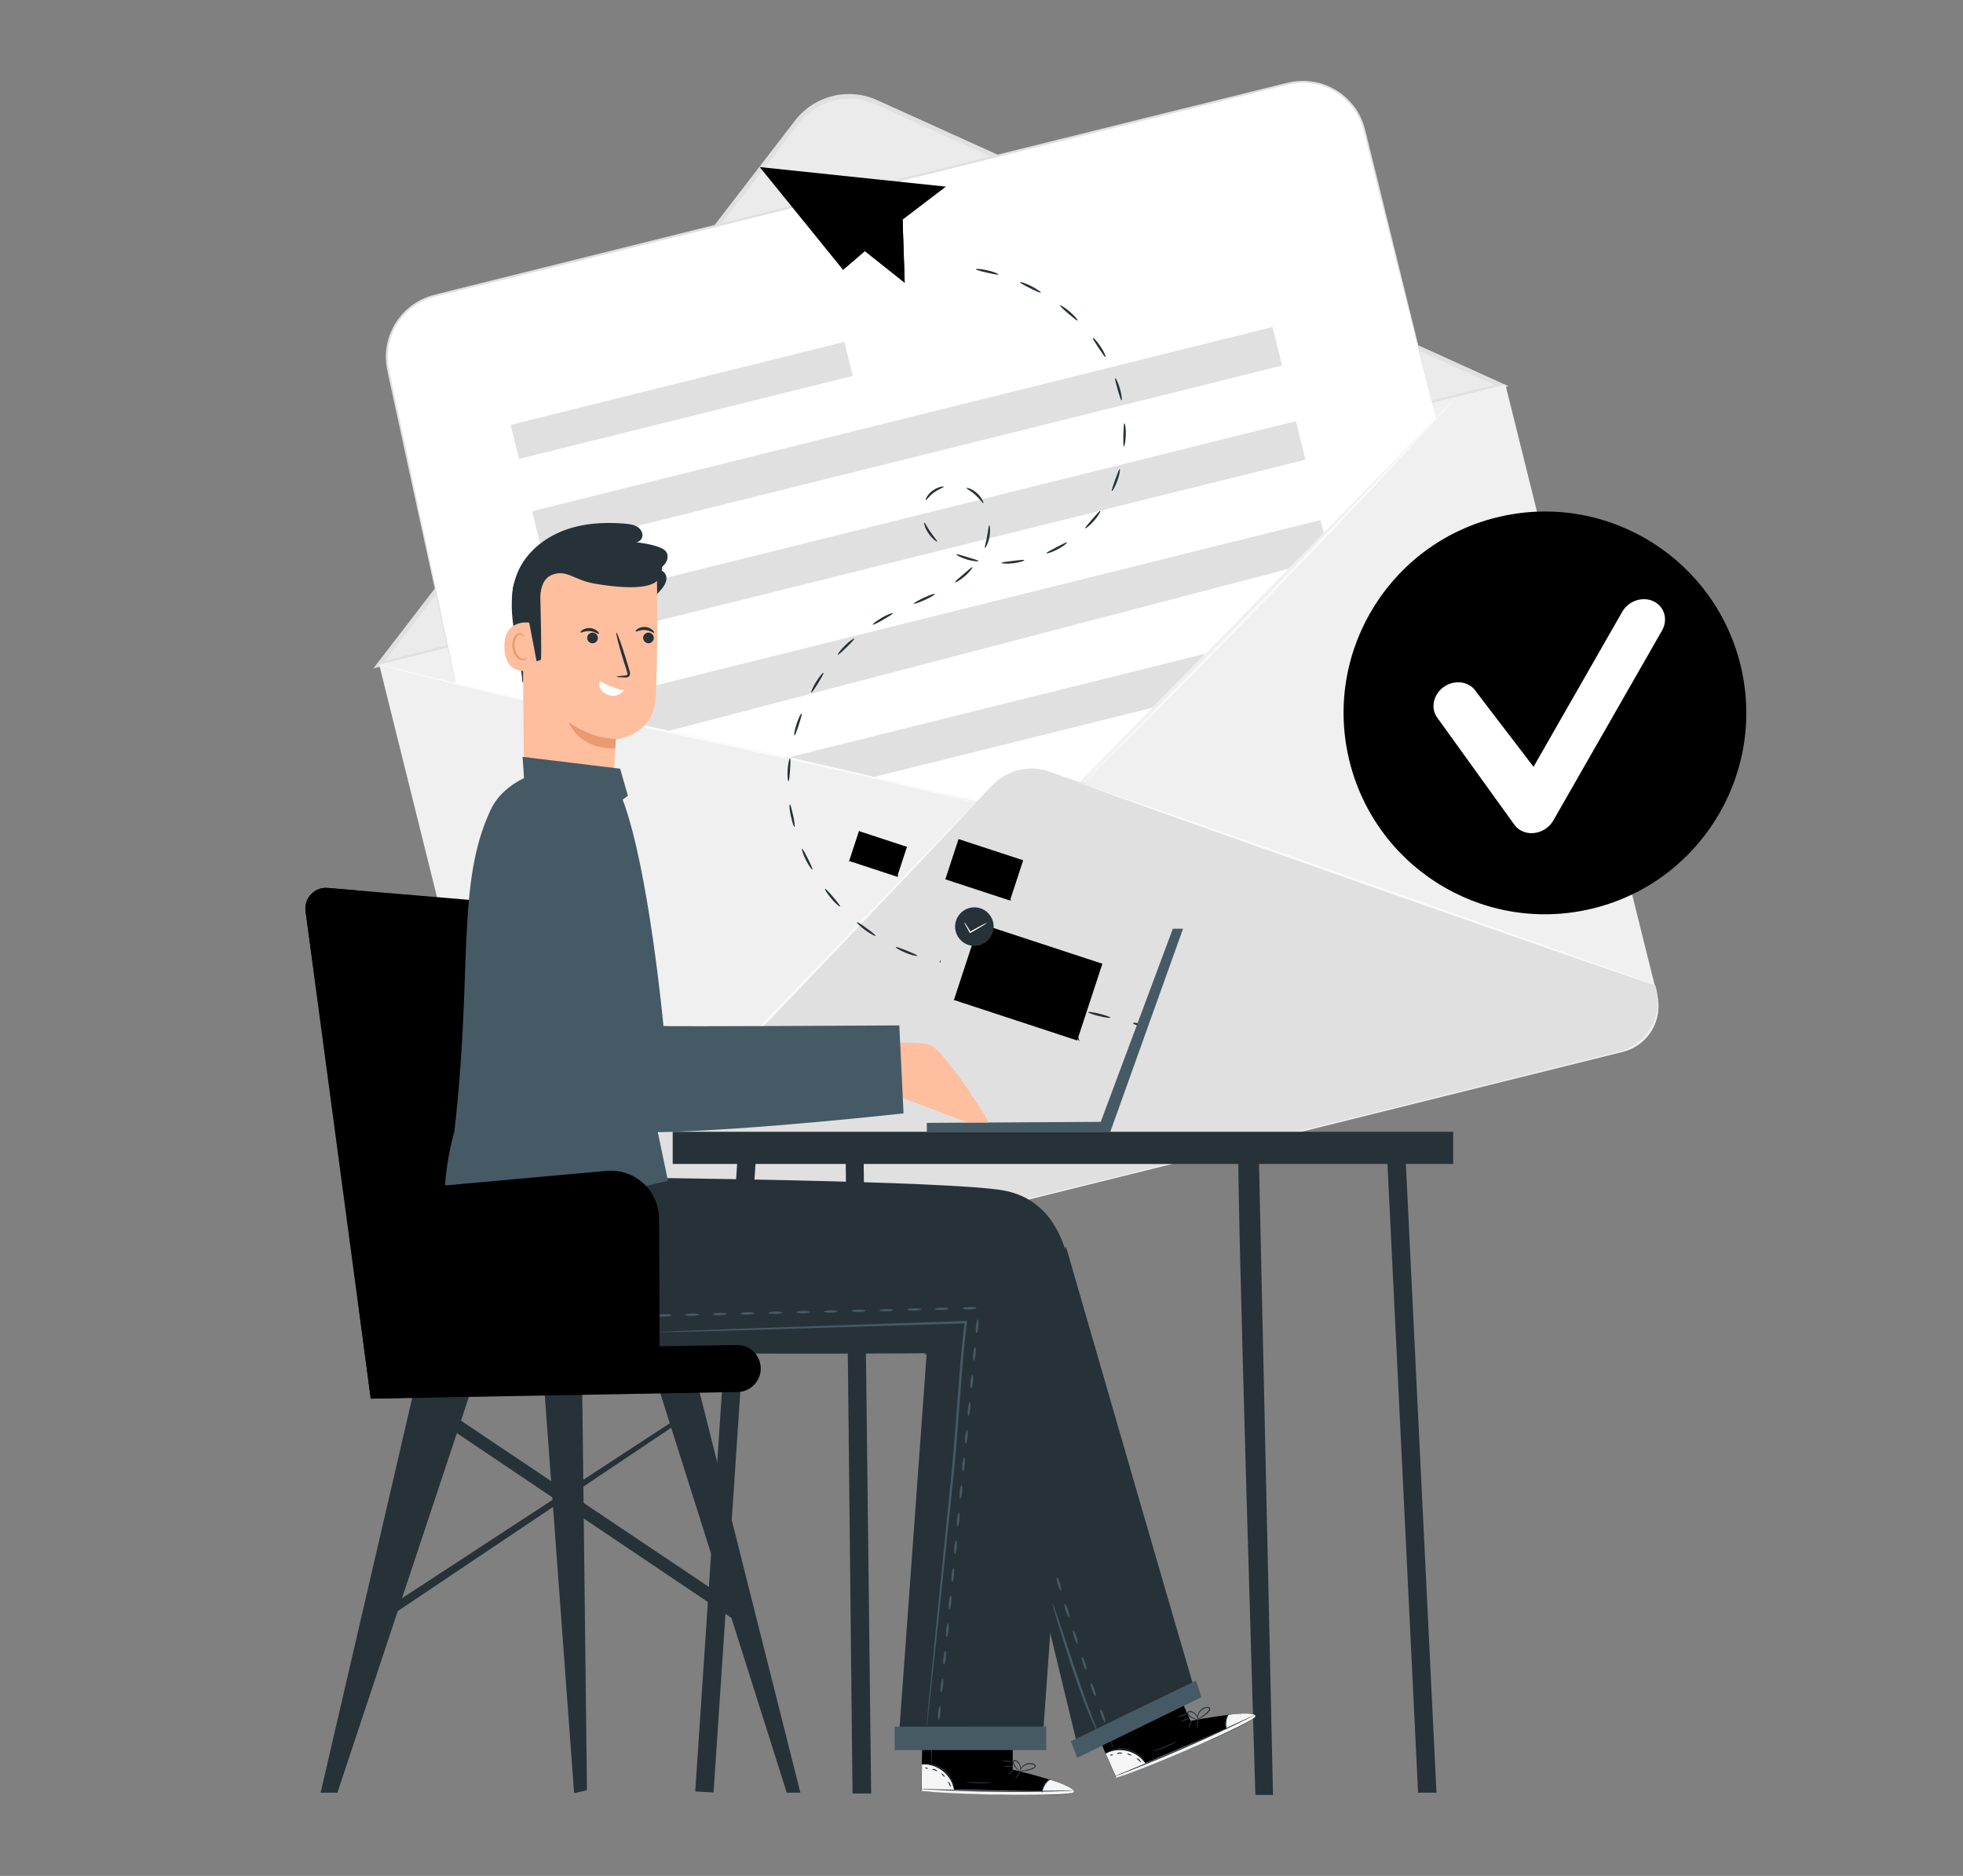 <svg width="1800" height="1720" viewBox="0 0 1800 1720" fill="none" xmlns="http://www.w3.org/2000/svg">
<rect x="0" y="0" width="1800" height="1720" fill="#808080" stroke="none"/>
<path d="M730.4 112.267L347.73 609.295L1376.8 353.485L803.638 93.817C777.912 82.16 747.524 89.797 730.4 112.267Z" fill="#EBEBEB"/>
<path d="M342.344 612.833L728.711 110.941C746.559 87.586 777.711 79.748 804.522 91.887L1383.23 354.088L342.344 612.833ZM778.474 90.481C760.708 90.481 743.463 98.6 732.088 113.553L353.116 605.798L1370.37 352.923L802.753 95.746C794.875 92.169 786.634 90.481 778.474 90.481Z" fill="#E0E0E0"/>
<path d="M347.748 609.327L1380.4 352.624L1519.52 912.289C1525.25 935.343 1511.18 958.722 1488.13 964.453L538.998 1200.39C515.944 1206.13 492.565 1192.06 486.834 1169L347.709 609.337L347.748 609.327Z" fill="#F0F0F0"/>
<path d="M1316.78 383.271L959.036 748.777L418.154 627.062L356.292 340.261C349.177 309.47 368.029 278.68 398.699 271.043L1180.96 76.613C1211.99 68.895 1243.35 87.787 1251.06 118.819L1316.78 383.271Z" fill="white"/>
<path d="M909.916 720.036L485.121 1164.01C491.432 1189.37 517.117 1204.84 542.481 1198.53L1484.28 964.31C1509.65 957.999 1525.12 932.313 1518.81 906.949L1517.93 903.412L962.413 707.535C943.963 701.023 923.422 705.927 909.876 720.076L909.916 720.036Z" fill="#E0E0E0"/>
<path d="M774.209 313.441L468.195 389.569L475.968 420.814L781.982 344.686L774.209 313.441Z" fill="#E0E0E0"/>
<path d="M1166.86 299.838L487.895 468.746L496.677 504.047L1175.64 335.14L1166.86 299.838Z" fill="#E0E0E0"/>
<path d="M1188.3 386.124L509.332 555.031L518.114 590.333L1197.08 421.426L1188.3 386.124Z" fill="#E0E0E0"/>
<path d="M1202.63 500.363L1181.36 521.627L611.378 670.635L536.894 653.23L534.08 645.15L1210.87 476.808L1213.76 488.505L1202.63 500.363Z" fill="#E0E0E0"/>
<path d="M1056.83 648.889L800.02 712.721L721.557 694.793L1105.31 599.327L1056.83 648.889Z" fill="#E0E0E0"/>
<path d="M894.442 736.195C894.442 736.195 894.12 736.637 893.477 737.401C892.714 738.245 891.709 739.33 890.422 740.737C887.609 743.712 883.669 747.973 878.605 753.399C868.154 764.453 853.241 780.25 834.831 799.745C797.77 838.776 746.559 892.72 689.561 951.849C632.563 1011.02 580.388 1064.04 542.281 1102.06C523.228 1121.08 507.753 1136.39 496.98 1146.92C491.634 1152.11 487.494 1156.13 484.519 1158.98C483.153 1160.27 482.067 1161.31 481.263 1162.08C480.5 1162.76 480.138 1163.12 480.098 1163.08C480.098 1163.08 480.419 1162.68 481.103 1161.91C481.866 1161.11 482.911 1160.03 484.238 1158.66C487.092 1155.72 491.192 1151.58 496.377 1146.28C507.069 1135.47 522.344 1120.03 541.196 1100.94C579.021 1062.63 630.995 1009.45 687.993 950.281C744.871 891.112 796.363 837.53 833.745 798.62C852.397 779.326 867.51 763.689 878.042 752.756C883.227 747.45 887.287 743.31 890.181 740.375C891.508 739.049 892.593 738.004 893.357 737.2C894.08 736.476 894.482 736.155 894.482 736.155L894.442 736.195Z" fill="#FAFAFA"/>
<path d="M1517.93 903.372C1517.73 903.934 1399.27 862.814 1253.36 811.563C1107.4 760.273 989.305 718.227 989.506 717.664C989.707 717.102 1108.13 758.182 1254.08 809.513C1399.95 860.804 1518.09 902.849 1517.89 903.412L1517.93 903.372Z" fill="#FAFAFA"/>
<path d="M1333.83 365.665C1333.83 365.665 1333.59 366.027 1333.06 366.67C1332.42 367.393 1331.62 368.318 1330.61 369.444C1328.32 371.976 1325.14 375.513 1321.08 380.015C1312.6 389.22 1300.5 402.364 1285.59 418.563C1255.48 451.002 1213.6 495.459 1166.65 543.976C1119.7 592.493 1076.57 635.785 1045.14 666.897C1029.42 682.292 1016.68 694.793 1007.71 703.556C1003.33 707.736 999.916 711.032 997.423 713.404C996.298 714.449 995.414 715.293 994.73 715.936C994.127 716.499 993.766 716.78 993.766 716.74C993.766 716.74 994.007 716.378 994.57 715.776C995.213 715.092 996.057 714.208 997.142 713.082C999.554 710.63 1002.89 707.254 1007.11 702.913C1015.95 694.029 1028.54 681.367 1044.01 665.771C1075.16 634.378 1118.09 590.926 1165.04 542.409C1211.95 493.932 1254.04 449.635 1284.43 417.478C1299.54 401.48 1311.8 388.537 1320.4 379.412C1324.58 375.031 1327.88 371.574 1330.25 369.122C1331.33 368.037 1332.18 367.152 1332.86 366.469C1333.47 365.866 1333.79 365.585 1333.79 365.625L1333.83 365.665Z" fill="#FAFAFA"/>
<path d="M894.441 736.195C894.441 736.195 893.959 736.155 892.994 735.954C891.949 735.713 890.583 735.391 888.854 734.989C885.076 734.065 879.77 732.778 872.977 731.09C859.189 727.633 839.212 722.81 814.531 716.981C765.13 705.284 696.595 690.21 620.865 673.81C545.095 657.41 476.64 642.095 427.279 629.996C402.599 623.967 382.701 618.902 368.994 615.204C362.241 613.355 356.976 611.948 353.197 610.903C351.509 610.421 350.142 610.019 349.097 609.737C348.173 609.456 347.73 609.295 347.73 609.255C347.73 609.255 348.213 609.295 349.178 609.496C350.223 609.737 351.589 610.059 353.318 610.461C357.096 611.385 362.402 612.672 369.195 614.36C382.983 617.817 402.92 622.64 427.641 628.469C477.042 640.166 545.577 655.239 621.307 671.64C697.037 688.04 765.532 703.355 814.853 715.454C839.533 721.483 859.43 726.548 873.178 730.246C879.931 732.095 885.236 733.502 888.975 734.547C890.663 735.029 892.03 735.431 893.075 735.713C893.999 735.994 894.441 736.155 894.441 736.195Z" fill="#FAFAFA"/>
<path d="M1316.78 383.271C1316.78 383.271 1316.38 381.985 1315.7 379.412C1315.02 376.799 1314.05 372.981 1312.77 368.036C1310.19 357.947 1306.45 343.195 1301.63 324.182C1292.06 286.036 1278.24 230.886 1261.15 162.794C1259.02 154.272 1256.85 145.55 1254.6 136.626C1253.48 132.164 1252.35 127.662 1251.22 123.12C1250.66 120.829 1250.1 118.538 1249.38 116.327C1248.77 114.076 1247.89 111.905 1246.92 109.735C1243.23 101.012 1236.91 93.334 1229.16 87.345C1221.28 81.557 1211.79 77.376 1201.66 76.331C1196.64 75.568 1191.45 75.929 1186.35 76.532C1181.28 77.417 1176.14 78.823 1170.95 80.11C1160.58 82.682 1150.09 85.335 1139.4 87.988C1118.05 93.294 1096.07 98.801 1073.56 104.388C983.436 126.818 884.352 151.499 780.324 177.385C676.256 203.231 577.131 227.832 487.011 250.221C464.461 255.808 442.474 261.275 421.129 266.541C415.783 267.867 410.477 269.194 405.211 270.48C399.946 271.847 394.72 272.892 389.937 275.102C385.113 277.152 380.611 279.846 376.632 283.182C372.572 286.357 369.115 290.216 366.141 294.357C363.086 298.416 360.955 303.039 359.066 307.662C357.418 312.365 356.212 317.228 355.81 322.092C354.644 331.94 357.338 341.386 359.267 350.792C363.287 369.524 367.145 387.532 370.844 404.696C385.515 473.351 397.373 528.943 405.573 567.411C409.633 586.584 412.768 601.497 414.899 611.667C415.944 616.691 416.708 620.55 417.27 623.203C417.793 625.816 417.994 627.142 417.994 627.142C417.994 627.142 417.632 625.816 417.029 623.243C416.426 620.59 415.582 616.772 414.457 611.787C412.206 601.618 408.95 586.745 404.729 567.612C396.368 529.184 384.269 473.673 369.316 405.057C365.578 387.893 361.679 369.926 357.619 351.194C355.69 341.909 352.876 332.141 354.041 321.971C354.443 316.907 355.69 311.922 357.378 307.059C359.307 302.275 361.478 297.532 364.653 293.311C367.708 289.051 371.246 285.071 375.466 281.775C379.566 278.358 384.229 275.545 389.213 273.414C394.157 271.123 399.584 269.998 404.769 268.671C410.035 267.345 415.341 266.058 420.647 264.692C441.991 259.386 463.979 253.879 486.489 248.291C576.649 225.862 675.733 201.181 779.761 175.295C883.79 149.489 982.874 124.848 1073.03 102.499C1095.58 96.912 1117.53 91.485 1138.92 86.18C1149.61 83.526 1160.1 80.914 1170.47 78.381C1175.66 77.135 1180.72 75.728 1186.03 74.804C1191.29 74.161 1196.64 73.839 1201.82 74.603C1212.27 75.728 1222.04 80.07 1230.16 86.059C1238.12 92.249 1244.63 100.168 1248.41 109.172C1249.38 111.423 1250.3 113.634 1250.9 115.965C1251.67 118.256 1252.19 120.547 1252.75 122.839C1253.88 127.381 1255 131.923 1256.09 136.385C1258.3 145.308 1260.47 154.031 1262.56 162.553C1279.36 230.726 1292.95 285.915 1302.35 324.102C1307.02 343.155 1310.59 357.947 1313.09 368.036C1314.29 373.021 1315.18 376.839 1315.82 379.492C1316.42 382.065 1316.66 383.392 1316.66 383.392L1316.78 383.271Z" fill="#E0E0E0"/>
<path d="M867.35 171.114L827.636 201.382L829.565 259.185L793.147 230.283L773.089 247.487L696.676 153.187L867.35 171.114Z" fill="currentColor"/>
<path d="M812.683 213.682C812.723 215.451 829.565 259.185 829.565 259.185L793.188 230.283L812.723 213.682H812.683Z" fill="currentColor"/>
<g opacity="0.3">
<path d="M812.683 213.682C812.723 215.451 829.565 259.185 829.565 259.185L793.188 230.283L812.723 213.682H812.683Z" fill="black"/>
</g>
<path d="M696.676 153.187L812.683 213.682L829.565 259.185L827.636 201.382L696.676 153.187Z" fill="currentColor"/>
<path opacity="0.1" d="M696.676 153.187L812.683 213.682L829.565 259.185L827.636 201.382L696.676 153.187Z" fill="black"/>
<path d="M1018.25 933.077C1018.09 933.68 1013.38 933.037 1007.67 931.63C1001.97 930.223 997.505 928.615 997.625 928.052C997.786 927.449 1002.49 928.093 1008.2 929.499C1013.86 930.906 1018.37 932.514 1018.25 933.077Z" fill="#263238"/>
<path d="M1051.17 941.116C1051.01 941.719 1048.15 941.518 1044.78 940.674C1041.4 939.83 1038.75 938.705 1038.91 938.102C1039.07 937.499 1041.92 937.7 1045.3 938.544C1048.68 939.388 1051.33 940.513 1051.17 941.116Z" fill="#263238"/>
<path d="M915.465 251.628C915.304 252.231 910.641 251.306 904.974 250.02C899.306 248.693 894.724 247.447 894.844 246.844C894.925 246.241 899.748 246.523 905.496 247.849C911.244 249.176 915.666 251.065 915.505 251.628H915.465Z" fill="#263238"/>
<path d="M954.375 268.309C954.054 268.832 949.753 266.862 944.527 264.249C939.342 261.636 935.161 259.385 935.403 258.782C935.644 258.22 940.226 259.627 945.532 262.28C950.798 264.932 954.697 267.786 954.375 268.309Z" fill="#263238"/>
<path d="M988.099 293.874C987.657 294.316 983.999 291.301 979.578 287.523C975.156 283.704 971.659 280.529 972.061 280.006C972.423 279.524 976.563 281.976 981.025 285.835C985.486 289.693 988.541 293.432 988.099 293.874Z" fill="#263238"/>
<path d="M1013.78 327.438C1013.22 327.719 1010.57 323.82 1007.35 318.997C1004.18 314.133 1001.65 310.154 1002.13 309.752C1002.61 309.39 1005.95 312.847 1009.2 317.791C1012.46 322.735 1014.31 327.157 1013.78 327.478V327.438Z" fill="#263238"/>
<path d="M1028.42 367.112C1027.81 367.232 1026.45 362.69 1024.84 357.103C1023.27 351.515 1022.07 346.933 1022.63 346.732C1023.19 346.531 1025.36 350.832 1026.97 356.5C1028.58 362.208 1028.98 366.991 1028.42 367.112Z" fill="#263238"/>
<path d="M1030.55 409.318C1029.94 409.238 1029.98 404.494 1030.1 398.706C1030.27 392.918 1030.43 388.175 1031.07 388.135C1031.67 388.094 1032.48 392.838 1032.32 398.746C1032.19 404.655 1031.15 409.358 1030.55 409.318Z" fill="#263238"/>
<path d="M1019.57 450.077C1019.01 449.796 1020.62 445.334 1022.55 439.908C1024.52 434.441 1026.16 430.019 1026.77 430.18C1027.33 430.341 1026.65 435.084 1024.64 440.671C1022.63 446.259 1020.1 450.359 1019.57 450.117V450.077Z" fill="#263238"/>
<path d="M995.053 484.405C994.611 483.963 997.786 480.425 1001.56 476.044C1005.38 471.703 1008.44 468.085 1008.96 468.447C1009.44 468.768 1007.15 473.029 1003.21 477.491C999.314 481.953 995.415 484.847 995.013 484.405H995.053Z" fill="#263238"/>
<path d="M959.561 507.236C959.319 506.673 963.54 504.463 968.645 501.769C973.79 499.076 977.971 496.906 978.332 497.428C978.654 497.911 974.916 501.006 969.69 503.739C964.424 506.472 959.802 507.799 959.561 507.236Z" fill="#263238"/>
<path d="M918.318 516.12C918.318 515.517 923.021 514.954 928.769 514.271C934.517 513.588 939.22 512.985 939.341 513.588C939.462 514.15 934.919 515.758 929.011 516.442C923.142 517.165 918.318 516.723 918.318 516.12Z" fill="#263238"/>
<path d="M876.957 508.281C877.198 507.719 881.7 509.206 887.248 510.854C892.795 512.542 897.337 513.788 897.216 514.431C897.136 515.034 892.272 514.713 886.604 512.984C880.896 511.256 876.716 508.844 876.957 508.281Z" fill="#263238"/>
<path d="M847.574 479.179C848.177 478.978 850.026 483.279 853.322 487.942C856.578 492.645 859.794 496.102 859.352 496.584C858.99 497.027 854.97 494.173 851.514 489.188C848.016 484.244 847.012 479.3 847.574 479.139V479.179Z" fill="#263238"/>
<path d="M865.42 446.258C865.581 446.902 861.038 448.308 856.496 451.564C851.874 454.82 849.462 458.84 848.899 458.559C848.336 458.398 850.105 453.413 855.21 449.796C860.275 446.178 865.38 445.736 865.42 446.258Z" fill="#263238"/>
<path d="M901.758 461.332C901.195 461.654 898.622 457.674 894.442 453.856C890.342 449.997 886.001 448.067 886.242 447.464C886.363 446.902 891.387 448.027 895.97 452.248C900.472 456.428 902.28 461.131 901.758 461.372V461.332Z" fill="#263238"/>
<path d="M903.125 502.372C902.562 502.131 904.05 497.669 905.095 492.002C906.18 486.374 906.462 481.671 907.064 481.631C907.667 481.591 908.391 486.495 907.265 492.404C906.14 498.313 903.648 502.614 903.125 502.332V502.372Z" fill="#263238"/>
<path d="M875.63 533.927C875.268 533.404 878.926 530.389 883.308 526.611C887.689 522.873 891.146 519.657 891.628 520.059C892.071 520.461 889.257 524.44 884.755 528.299C880.253 532.158 875.952 534.409 875.63 533.927Z" fill="#263238"/>
<path d="M838.006 553.462C837.765 552.9 841.865 550.488 847.171 548.036C852.477 545.584 857.019 544.056 857.3 544.619C857.582 545.182 853.482 547.594 848.136 550.046C842.79 552.498 838.288 554.025 838.046 553.462H838.006Z" fill="#263238"/>
<path d="M800.263 572.676C799.941 572.154 803.76 569.3 808.825 566.245C813.93 563.27 818.512 561.743 818.713 562.225C818.995 562.828 814.935 565.24 809.91 568.174C804.926 571.149 800.625 573.158 800.263 572.676Z" fill="#263238"/>
<path d="M768.226 600.331C767.784 599.929 770.557 596.03 774.778 591.89C778.998 587.75 782.978 585.017 783.34 585.499C783.742 585.981 780.446 589.398 776.305 593.458C772.165 597.518 768.668 600.733 768.186 600.331H768.226Z" fill="#263238"/>
<path d="M743.946 634.98C743.424 634.699 745.192 630.237 748.288 625.213C751.383 620.188 754.558 616.57 755.041 616.932C755.563 617.294 753.192 621.434 750.177 626.378C747.122 631.322 744.509 635.262 743.946 634.98Z" fill="#263238"/>
<path d="M728.471 674.373C727.868 674.212 728.552 669.469 730.401 663.842C732.21 658.214 734.461 653.993 735.023 654.194C735.586 654.436 734.3 658.978 732.491 664.525C730.682 670.072 729.074 674.494 728.471 674.373Z" fill="#263238"/>
<path d="M722.965 716.338C722.362 716.338 721.839 711.554 722.241 705.686C722.643 699.817 723.809 695.114 724.412 695.235C725.015 695.315 724.854 700.058 724.452 705.847C724.05 711.635 723.567 716.338 722.965 716.378V716.338Z" fill="#263238"/>
<path d="M728.512 758.263C727.909 758.423 726.422 753.881 725.176 748.133C723.769 742.385 723.729 737.561 724.292 737.481C724.895 737.401 725.94 742.023 727.306 747.691C728.552 753.359 729.075 758.102 728.472 758.263H728.512Z" fill="#263238"/>
<path d="M744.872 797.253C744.349 797.575 741.495 793.676 738.882 788.41C736.229 783.144 734.903 778.522 735.466 778.28C736.028 778.039 738.279 782.22 740.892 787.445C743.465 792.671 745.434 796.972 744.912 797.293L744.872 797.253Z" fill="#263238"/>
<path d="M770.275 831.139C769.833 831.541 766.135 828.486 762.356 823.984C758.538 819.482 756.086 815.342 756.568 814.98C757.051 814.618 760.266 818.115 764.045 822.537C767.783 826.958 770.758 830.697 770.315 831.139H770.275Z" fill="#263238"/>
<path d="M802.914 858.071C802.593 858.593 798.292 856.463 793.508 852.966C788.725 849.468 785.389 846.012 785.791 845.569C786.193 845.087 790.132 847.74 794.795 851.197C799.498 854.614 803.236 857.548 802.874 858.071H802.914Z" fill="#263238"/>
<path d="M841.062 876.319C840.901 876.882 836.158 875.917 830.692 873.707C825.225 871.496 821.125 868.923 821.406 868.401C821.688 867.838 826.109 869.486 831.536 871.657C836.922 873.827 841.263 875.716 841.062 876.319Z" fill="#263238"/>
<path d="M862.366 881.746C862.246 882.349 862.004 882.791 861.803 882.751C861.602 882.751 861.522 882.188 861.643 881.585C861.763 880.982 862.004 880.54 862.205 880.58C862.406 880.58 862.487 881.143 862.366 881.746Z" fill="#263238"/>
<path d="M831.607 776.492L787.65 762.057L778.671 789.401L822.627 803.836L831.607 776.492Z" fill="currentColor"/>
<g opacity="0.3">
<path d="M831.607 776.492L787.65 762.057L778.671 789.401L822.627 803.836L831.607 776.492Z" fill="black"/>
</g>
<path d="M831.494 776.552C831.695 777.115 820.4 781.738 806.01 787.043L805.246 787.325L804.764 786.682C804.522 786.36 804.281 786.039 804.04 785.717C794.473 773.055 787.077 762.524 787.559 762.162C788.042 761.8 796.202 771.729 805.809 784.391C806.05 784.712 806.291 785.034 806.532 785.355L805.286 784.993C819.676 779.768 831.333 776.03 831.534 776.592L831.494 776.552Z" fill="currentColor"/>
<g opacity="0.1">
<path d="M831.494 776.552C831.695 777.115 820.4 781.738 806.01 787.043L805.246 787.325L804.764 786.682C804.522 786.36 804.281 786.039 804.04 785.717C794.473 773.055 787.077 762.524 787.559 762.162C788.042 761.8 796.202 771.729 805.809 784.391C806.05 784.712 806.291 785.034 806.532 785.355L805.286 784.993C819.676 779.768 831.333 776.03 831.534 776.592L831.494 776.552Z" fill="black"/>
</g>
<path d="M800.261 778.843C800.542 779.406 795.88 782.22 789.89 785.114C783.901 788.048 778.836 789.978 778.555 789.415C778.274 788.852 782.936 786.038 788.926 783.144C794.915 780.21 799.98 778.28 800.261 778.843Z" fill="currentColor"/>
<g opacity="0.1">
<path d="M800.261 778.843C800.542 779.406 795.88 782.22 789.89 785.114C783.901 788.048 778.836 789.978 778.555 789.415C778.274 788.852 782.936 786.038 788.926 783.144C794.915 780.21 799.98 778.28 800.261 778.843Z" fill="black"/>
</g>
<path d="M823.333 804.127C822.77 804.368 820.318 799.786 817.706 793.957C815.053 787.968 813.284 782.863 814.088 782.903C814.691 782.903 817.183 787.204 819.716 793.073C822.248 798.941 823.896 803.886 823.333 804.127Z" fill="currentColor"/>
<g opacity="0.1">
<path d="M823.333 804.127C822.77 804.368 820.318 799.786 817.706 793.957C815.053 787.968 813.284 782.863 814.088 782.903C814.691 782.903 817.183 787.204 819.716 793.073C822.248 798.941 823.896 803.886 823.333 804.127Z" fill="black"/>
</g>
<path d="M1010.85 883.647L897.807 846.524L874.705 916.87L987.747 953.993L1010.85 883.647Z" fill="currentColor"/>
<path d="M1010.73 883.676C1010.73 883.676 1009 884.64 1005.7 885.967C1002.01 887.414 997.263 889.263 991.635 891.474C979.697 896.056 963.136 902.246 944.605 908.999L943.842 909.281L943.359 908.638C942.756 907.834 942.113 906.99 941.47 906.145C929.13 889.866 918.076 875.074 910.157 864.261C906.419 859.116 903.324 854.815 900.872 851.438C898.701 848.383 897.576 846.655 897.696 846.534C897.817 846.454 899.184 848.021 901.555 850.916C904.128 854.171 907.464 858.352 911.403 863.336C919.644 873.868 930.898 888.539 943.239 904.819C943.882 905.663 944.525 906.507 945.128 907.311L943.882 906.949C962.412 900.196 979.054 894.247 991.153 890.067C996.901 888.137 1001.68 886.489 1005.46 885.203C1008.84 884.118 1010.73 883.555 1010.81 883.716L1010.73 883.676Z" fill="currentColor"/>
<g opacity="0.2">
<path d="M1010.73 883.676C1010.73 883.676 1009 884.64 1005.7 885.967C1002.01 887.414 997.263 889.263 991.635 891.474C979.697 896.056 963.136 902.246 944.605 908.999L943.842 909.281L943.359 908.638C942.756 907.834 942.113 906.99 941.47 906.145C929.13 889.866 918.076 875.074 910.157 864.261C906.419 859.116 903.324 854.815 900.872 851.438C898.701 848.383 897.576 846.655 897.696 846.534C897.817 846.454 899.184 848.021 901.555 850.916C904.128 854.171 907.464 858.352 911.403 863.336C919.644 873.868 930.898 888.539 943.239 904.819C943.882 905.663 944.525 906.507 945.128 907.311L943.882 906.949C962.412 900.196 979.054 894.247 991.153 890.067C996.901 888.137 1001.68 886.489 1005.46 885.203C1008.84 884.118 1010.73 883.555 1010.81 883.716L1010.73 883.676Z" fill="black"/>
</g>
<path d="M930.336 889.665C930.618 890.227 918.318 896.739 902.922 904.256C887.527 911.773 874.825 917.44 874.544 916.877C874.262 916.315 886.522 909.803 901.958 902.286C917.353 894.769 930.055 889.102 930.336 889.665Z" fill="currentColor"/>
<g opacity="0.2">
<path d="M930.336 889.665C930.618 890.227 918.318 896.739 902.922 904.256C887.527 911.773 874.825 917.44 874.544 916.877C874.262 916.315 886.522 909.803 901.958 902.286C917.353 894.769 930.055 889.102 930.336 889.665Z" fill="black"/>
</g>
<path d="M989.706 954.662C989.143 954.903 983.355 942.885 976.803 927.771C970.251 912.657 965.387 900.236 965.91 899.995C966.472 899.754 972.261 911.773 978.813 926.887C985.365 941.96 990.228 954.421 989.706 954.662Z" fill="currentColor"/>
<g opacity="0.2">
<path d="M989.706 954.662C989.143 954.903 983.355 942.885 976.803 927.771C970.251 912.657 965.387 900.236 965.91 899.995C966.472 899.754 972.261 911.773 978.813 926.887C985.365 941.96 990.228 954.421 989.706 954.662Z" fill="black"/>
</g>
<path d="M903.929 863.819C896.05 869.607 884.996 867.919 879.248 860.04C873.46 852.162 875.148 841.108 883.027 835.359C890.905 829.571 901.959 831.259 907.707 839.138C913.495 847.016 911.807 858.07 903.929 863.819Z" fill="#263238"/>
<path d="M904.611 846.373C904.772 846.655 899.466 849.951 892.753 853.729C891.789 854.252 890.824 854.774 889.899 855.297L889.377 855.578L889.096 855.096C886.081 849.75 883.991 845.69 884.232 845.569C884.473 845.409 886.965 849.267 890.1 854.533L889.297 854.332C890.221 853.81 891.146 853.287 892.11 852.724C898.823 848.946 904.37 846.132 904.531 846.413L904.611 846.373Z" fill="white"/>
<path d="M938.199 788.812L878.967 769.36L866.864 806.214L926.097 825.665L938.199 788.812Z" fill="currentColor"/>
<g opacity="0.2">
<path d="M938.199 788.812L878.967 769.36L866.864 806.214L926.097 825.665L938.199 788.812Z" fill="black"/>
</g>
<path d="M938.136 788.852C938.136 788.852 937.212 789.335 935.483 790.058C933.554 790.822 931.062 791.787 928.127 792.952C921.857 795.364 913.174 798.58 903.487 802.117L903.085 802.278L902.844 801.956C902.522 801.554 902.201 801.112 901.839 800.67C895.367 792.148 889.579 784.391 885.439 778.723C883.469 776.03 881.861 773.779 880.575 772.01C879.45 770.402 878.847 769.478 878.927 769.437C879.007 769.397 879.691 770.201 880.937 771.729C882.304 773.457 884.032 775.628 886.082 778.24C890.383 783.747 896.292 791.425 902.763 799.987C903.085 800.429 903.447 800.871 903.728 801.273L903.085 801.072C912.772 797.535 921.535 794.44 927.846 792.229C930.861 791.224 933.353 790.34 935.323 789.696C937.091 789.134 938.096 788.852 938.096 788.893L938.136 788.852Z" fill="currentColor"/>
<g opacity="0.2">
<path d="M938.136 788.852C938.136 788.852 937.212 789.335 935.483 790.058C933.554 790.822 931.062 791.787 928.127 792.952C921.857 795.364 913.174 798.58 903.487 802.117L903.085 802.278L902.844 801.956C902.522 801.554 902.201 801.112 901.839 800.67C895.367 792.148 889.579 784.391 885.439 778.723C883.469 776.03 881.861 773.779 880.575 772.01C879.45 770.402 878.847 769.478 878.927 769.437C879.007 769.397 879.691 770.201 880.937 771.729C882.304 773.457 884.032 775.628 886.082 778.24C890.383 783.747 896.292 791.425 902.763 799.987C903.085 800.429 903.447 800.871 903.728 801.273L903.085 801.072C912.772 797.535 921.535 794.44 927.846 792.229C930.861 791.224 933.353 790.34 935.323 789.696C937.091 789.134 938.096 788.852 938.096 788.893L938.136 788.852Z" fill="currentColor"/>
</g>
<path d="M896.01 791.987C896.13 792.269 889.739 795.685 881.659 799.625C873.58 803.564 866.948 806.538 866.787 806.217C866.666 805.935 873.058 802.519 881.137 798.579C889.216 794.64 895.849 791.666 896.01 791.987Z" fill="currentColor"/>
<g opacity="0.2">
<path d="M896.01 791.987C896.13 792.269 889.739 795.685 881.659 799.625C873.58 803.564 866.948 806.538 866.787 806.217C866.666 805.935 873.058 802.519 881.137 798.579C889.216 794.64 895.849 791.666 896.01 791.987Z" fill="currentColor"/>
</g>
<path d="M927.121 826.034C926.84 826.154 923.785 819.843 920.368 811.965C916.911 804.046 914.379 797.534 914.66 797.414C914.941 797.293 917.996 803.604 921.413 811.483C924.87 819.401 927.402 825.913 927.121 826.034Z" fill="currentColor"/>
<g opacity="0.2">
<path d="M927.121 826.034C926.84 826.154 923.785 819.843 920.368 811.965C916.911 804.046 914.379 797.534 914.66 797.414C914.941 797.293 917.996 803.604 921.413 811.483C924.87 819.401 927.402 825.913 927.121 826.034Z" fill="currentColor"/>
</g>
<path d="M849.863 1037.71H1018.13L1084.81 851.519H1075.45L1009.36 1028.62L849.863 1029.55V1037.71Z" fill="#455A64"/>
<path d="M775.461 1061.22L781.732 1644.43H798.815L791.861 1056.92L775.461 1061.22Z" fill="#263238"/>
<path d="M1135.7 1055.56C1133.41 1066.69 1151.14 1645.8 1151.14 1645.8H1167.29L1154.23 1055.56H1135.7Z" fill="#263238"/>
<path d="M1332.5 1037.71H616.846V1067.21H675.934L637.507 1642.54L654.309 1643.47L692.777 1067.21H1272.25L1300.34 1643.71H1317.19L1289.13 1067.21H1332.5V1037.71Z" fill="#263238"/>
<path d="M928.607 1622.49L928.767 1578.27L845.923 1577.42L844.998 1642.1L850.143 1642.5C872.975 1643.99 966.391 1648.53 981.706 1644.07C998.789 1639.09 928.607 1622.53 928.607 1622.53V1622.49Z" fill="currentColor"/>
<path d="M875.064 1641.78C873.939 1634.87 870.16 1628.39 864.694 1624.01C859.187 1619.63 852.394 1617.3 845.399 1617.78L845.158 1640.93L875.104 1641.78H875.064Z" fill="#F5F5F5"/>
<path d="M962.894 1631.81C962.894 1631.81 987.494 1639.17 984.359 1643.23C981.224 1647.25 886.682 1646.24 844.998 1642.14L845.159 1640.29L955.458 1642.42C955.458 1642.42 958.07 1631.97 962.894 1631.85V1631.81Z" fill="#F5F5F5"/>
<path d="M843.873 1640.21C843.873 1640.21 844.356 1640.29 845.28 1640.37C846.526 1640.45 847.853 1640.57 849.38 1640.65C853.48 1640.85 858.505 1641.14 864.414 1641.46C877.116 1642.06 894.682 1642.62 914.096 1642.86C933.511 1643.11 951.117 1642.86 963.819 1642.58C969.768 1642.38 974.793 1642.26 978.893 1642.1C980.42 1642.02 981.747 1641.98 982.993 1641.9C983.918 1641.86 984.4 1641.78 984.4 1641.78C984.4 1641.78 983.918 1641.74 982.953 1641.7C981.707 1641.7 980.38 1641.7 978.853 1641.7C974.753 1641.7 969.728 1641.78 963.779 1641.86C951.077 1641.98 933.471 1642.06 914.096 1641.86C894.682 1641.62 877.116 1641.18 864.414 1640.73C858.465 1640.53 853.44 1640.37 849.34 1640.25C847.813 1640.25 846.486 1640.17 845.24 1640.13C844.316 1640.13 843.793 1640.13 843.793 1640.13L843.873 1640.21Z" fill="#263238"/>
<path d="M955.458 1643.71C955.78 1643.75 956.021 1640.17 958.352 1636.55C960.603 1632.9 963.698 1631.09 963.538 1630.85C963.497 1630.6 959.92 1632.13 957.508 1636.03C955.056 1639.89 955.217 1643.79 955.458 1643.71Z" fill="#263238"/>
<path d="M931.14 1631.05C931.382 1631.21 932.547 1629.8 933.793 1627.91C935.039 1626.02 935.843 1624.37 935.602 1624.21C935.361 1624.05 934.195 1625.46 932.949 1627.35C931.703 1629.24 930.899 1630.89 931.14 1631.05Z" fill="#263238"/>
<path d="M924.468 1627.43C924.669 1627.63 925.955 1626.79 927.402 1625.5C928.849 1624.21 929.854 1623.05 929.694 1622.85C929.493 1622.65 928.206 1623.49 926.759 1624.78C925.312 1626.06 924.307 1627.23 924.468 1627.43Z" fill="#263238"/>
<path d="M920.326 1619.55C920.326 1619.83 922.256 1620.11 924.627 1620.15C926.999 1620.19 928.968 1620.03 928.968 1619.75C928.968 1619.47 927.039 1619.19 924.667 1619.15C922.296 1619.11 920.326 1619.27 920.326 1619.55Z" fill="#263238"/>
<path d="M918.92 1614.04C918.84 1614.28 920.93 1615.25 923.744 1615.49C926.558 1615.73 928.768 1615.13 928.728 1614.89C928.688 1614.61 926.477 1614.73 923.824 1614.49C921.171 1614.28 919.041 1613.76 918.92 1614.04Z" fill="#263238"/>
<path d="M934.033 1623.85C934.033 1623.85 936.083 1624.25 939.339 1623.85C940.987 1623.69 942.917 1623.29 945.007 1622.65C946.052 1622.28 947.137 1622.04 948.263 1621.36C948.785 1621 949.388 1620.52 949.589 1619.71C949.83 1618.91 949.388 1618.02 948.825 1617.58C943.761 1614.89 938.656 1617.7 936.726 1620.31C935.681 1621.64 935.199 1622.97 934.958 1623.85C934.717 1624.78 934.757 1625.3 934.797 1625.3C934.998 1625.38 935.199 1623.21 937.289 1620.8C938.334 1619.59 939.862 1618.47 941.871 1617.9C943.761 1617.38 946.414 1617.26 948.223 1618.39C949.067 1619.03 948.705 1619.99 947.78 1620.56C946.896 1621.12 945.771 1621.44 944.766 1621.8C942.756 1622.49 940.867 1622.89 939.259 1623.17C936.083 1623.69 934.033 1623.69 934.033 1623.85Z" fill="#263238"/>
<path d="M935.4 1624.13C935.4 1624.13 936.284 1622.85 936.043 1620.44C935.922 1619.27 935.52 1617.86 934.636 1616.54C933.711 1615.33 932.505 1613.72 930.254 1613.76C929.008 1613.92 928.405 1615.29 928.606 1616.21C928.687 1617.14 929.089 1617.94 929.491 1618.59C930.254 1619.91 931.139 1621 931.983 1621.84C933.631 1623.49 934.957 1624.13 934.998 1624.01C935.078 1623.89 933.952 1623.05 932.505 1621.36C931.782 1620.52 931.018 1619.43 930.295 1618.14C929.571 1617.02 929.089 1614.97 930.455 1614.77C931.782 1614.65 933.149 1616.01 933.952 1617.06C934.756 1618.22 935.239 1619.47 935.44 1620.52C935.842 1622.69 935.319 1624.05 935.48 1624.09L935.4 1624.13Z" fill="#263238"/>
<path d="M845.803 1617.58C845.803 1617.58 848.174 1617.38 851.913 1617.86C855.611 1618.3 860.756 1619.87 865.218 1623.49C869.679 1627.11 872.252 1631.85 873.418 1635.39C874.664 1638.97 874.744 1641.34 874.945 1641.34C875.026 1641.34 875.026 1640.73 874.945 1639.65C874.865 1638.56 874.624 1637.04 874.101 1635.19C873.056 1631.49 870.483 1626.54 865.861 1622.73C861.238 1618.95 855.852 1617.42 851.993 1617.14C850.064 1616.98 848.496 1617.06 847.451 1617.22C846.365 1617.38 845.803 1617.5 845.803 1617.58Z" fill="#263238"/>
<path d="M854.767 1583.21C854.486 1583.21 854.084 1590.81 853.883 1600.22C853.642 1609.62 853.722 1617.22 854.004 1617.26C854.285 1617.26 854.687 1609.66 854.888 1600.26C855.089 1590.85 855.049 1583.25 854.767 1583.21Z" fill="#263238"/>
<path d="M885.557 1633.82C885.557 1634.06 890.903 1635.03 897.616 1635.15C904.328 1635.31 909.755 1634.58 909.755 1634.3C909.755 1634.02 904.328 1634.3 897.656 1634.14C890.983 1634.02 885.597 1633.54 885.557 1633.82Z" fill="#263238"/>
<path d="M869.358 1633.62C869.157 1633.82 869.8 1634.78 870.323 1636.03C870.886 1637.28 871.167 1638.36 871.448 1638.36C871.73 1638.36 871.89 1637.08 871.247 1635.63C870.604 1634.18 869.559 1633.42 869.358 1633.62Z" fill="#263238"/>
<path d="M863.289 1625.94C863.289 1625.94 863.611 1626.99 864.455 1627.87C865.299 1628.76 866.143 1629.32 866.344 1629.12C866.545 1628.92 866.022 1628.07 865.178 1627.19C864.334 1626.3 863.49 1625.74 863.289 1625.94Z" fill="#263238"/>
<path d="M854.605 1622.36C854.645 1622.65 855.771 1622.65 856.977 1623.09C858.183 1623.49 859.067 1624.17 859.268 1624.01C859.509 1623.85 858.826 1622.69 857.298 1622.16C855.811 1621.64 854.525 1622.16 854.605 1622.4V1622.36Z" fill="#263238"/>
<path d="M848.376 1620.68C848.255 1620.92 848.738 1621.36 849.421 1621.64C850.104 1621.92 850.748 1621.92 850.828 1621.64C850.949 1621.4 850.466 1620.96 849.783 1620.68C849.099 1620.39 848.456 1620.39 848.376 1620.68Z" fill="#263238"/>
<path d="M1091.69 1577.87L1073.64 1537.51L997.787 1570.83L1023.55 1630.16L1028.38 1628.39C1049.8 1620.36 1136.83 1586.07 1148.93 1575.66C1162.43 1564.08 1091.65 1577.87 1091.65 1577.87H1091.69Z" fill="currentColor"/>
<path d="M1050.81 1617.46C1046.95 1611.59 1040.84 1607.25 1034.04 1605.52C1027.25 1603.79 1020.1 1604.48 1013.91 1607.81L1023.19 1629L1050.81 1617.46Z" fill="#F5F5F5"/>
<path d="M1126.78 1572.24C1126.78 1572.24 1152.22 1568.82 1151.06 1573.81C1149.89 1578.75 1063.27 1616.74 1023.59 1630.16L1022.99 1628.43L1124.41 1584.98C1124.41 1584.98 1122.48 1574.41 1126.82 1572.28L1126.78 1572.24Z" fill="#F5F5F5"/>
<path d="M1021.74 1628.88C1021.74 1628.88 1022.23 1628.76 1023.11 1628.43C1024.28 1627.99 1025.52 1627.55 1026.97 1627.03C1030.79 1625.54 1035.49 1623.73 1041 1621.56C1052.82 1616.86 1069.1 1610.19 1086.86 1602.39C1104.67 1594.59 1120.59 1587.19 1132.08 1581.69C1137.43 1579.07 1141.93 1576.86 1145.63 1575.05C1147 1574.37 1148.2 1573.77 1149.29 1573.2C1150.13 1572.76 1150.53 1572.52 1150.53 1572.48C1150.53 1572.48 1150.05 1572.64 1149.21 1573C1148.08 1573.53 1146.88 1574.05 1145.47 1574.69C1141.77 1576.42 1137.19 1578.51 1131.8 1581C1120.27 1586.35 1104.27 1593.62 1086.5 1601.42C1068.73 1609.18 1052.53 1615.97 1040.76 1620.84C1035.25 1623.09 1030.63 1625.02 1026.85 1626.59C1025.44 1627.19 1024.2 1627.71 1023.07 1628.19C1022.23 1628.55 1021.78 1628.8 1021.78 1628.8L1021.74 1628.88Z" fill="#263238"/>
<path d="M1124.85 1586.15C1125.13 1586.07 1123.92 1582.69 1124.53 1578.43C1125.09 1574.17 1127.18 1571.28 1126.9 1571.07C1126.74 1570.87 1124.12 1573.73 1123.52 1578.27C1122.88 1582.81 1124.61 1586.27 1124.81 1586.11L1124.85 1586.15Z" fill="#263238"/>
<path d="M1097.47 1584.58C1097.76 1584.62 1098.24 1582.85 1098.6 1580.64C1098.96 1578.43 1099 1576.58 1098.72 1576.54C1098.44 1576.5 1097.96 1578.27 1097.59 1580.48C1097.23 1582.69 1097.19 1584.54 1097.47 1584.58Z" fill="#263238"/>
<path d="M1089.92 1584.06C1090.16 1584.18 1091 1582.85 1091.81 1581.08C1092.61 1579.35 1093.05 1577.83 1092.77 1577.71C1092.53 1577.59 1091.69 1578.91 1090.88 1580.68C1090.08 1582.41 1089.64 1583.94 1089.92 1584.06Z" fill="#263238"/>
<path d="M1082.92 1578.59C1083.04 1578.83 1084.89 1578.31 1087.1 1577.34C1089.31 1576.42 1091 1575.46 1090.88 1575.17C1090.76 1574.93 1088.91 1575.46 1086.7 1576.42C1084.49 1577.34 1082.8 1578.31 1082.92 1578.59Z" fill="#263238"/>
<path d="M1079.35 1574.13C1079.35 1574.41 1081.68 1574.41 1084.33 1573.49C1086.98 1572.56 1088.79 1571.07 1088.63 1570.87C1088.47 1570.63 1086.54 1571.64 1084.01 1572.52C1081.48 1573.41 1079.35 1573.85 1079.35 1574.13Z" fill="#263238"/>
<path d="M1097.15 1576.86C1097.15 1576.86 1099.16 1576.38 1102.02 1574.69C1103.42 1573.85 1105.07 1572.72 1106.72 1571.27C1107.52 1570.51 1108.41 1569.83 1109.17 1568.74C1109.49 1568.22 1109.86 1567.54 1109.69 1566.69C1109.57 1565.89 1108.81 1565.21 1108.09 1565.08C1102.38 1564.72 1098.84 1569.39 1098.16 1572.56C1097.76 1574.21 1097.84 1575.62 1098 1576.5C1098.16 1577.43 1098.4 1577.91 1098.44 1577.87C1098.64 1577.87 1097.92 1575.82 1098.84 1572.72C1099.28 1571.23 1100.25 1569.55 1101.82 1568.18C1103.3 1566.93 1105.71 1565.69 1107.8 1566.01C1108.85 1566.25 1108.93 1567.3 1108.29 1568.18C1107.72 1569.06 1106.8 1569.83 1106.08 1570.55C1104.51 1572 1102.98 1573.16 1101.61 1574.05C1098.92 1575.86 1097.07 1576.66 1097.15 1576.82V1576.86Z" fill="#263238"/>
<path d="M1098.52 1576.54C1098.52 1576.54 1098.8 1575.01 1097.6 1572.92C1096.99 1571.92 1096.07 1570.79 1094.7 1569.95C1093.37 1569.23 1091.61 1568.22 1089.56 1569.23C1088.47 1569.87 1088.51 1571.4 1089.03 1572.12C1089.52 1572.92 1090.2 1573.49 1090.8 1573.93C1092.05 1574.81 1093.29 1575.46 1094.38 1575.86C1096.55 1576.66 1098.04 1576.74 1098.04 1576.62C1098.04 1576.46 1096.67 1576.18 1094.66 1575.21C1093.66 1574.73 1092.49 1574.09 1091.32 1573.16C1090.2 1572.44 1088.95 1570.79 1090.08 1570.03C1091.24 1569.39 1093.01 1570.03 1094.18 1570.67C1095.42 1571.4 1096.35 1572.32 1096.95 1573.25C1098.2 1575.05 1098.28 1576.54 1098.48 1576.5L1098.52 1576.54Z" fill="#263238"/>
<path d="M1014.19 1607.41C1014.19 1607.41 1016.28 1606.25 1019.9 1605.16C1023.47 1604.04 1028.78 1603.35 1034.33 1604.84C1039.87 1606.33 1044.17 1609.54 1046.71 1612.28C1049.28 1615.01 1050.36 1617.14 1050.53 1617.06C1050.57 1617.06 1050.36 1616.46 1049.84 1615.53C1049.32 1614.57 1048.48 1613.28 1047.23 1611.79C1044.78 1608.86 1040.36 1605.4 1034.57 1603.83C1028.78 1602.31 1023.23 1603.15 1019.65 1604.44C1017.85 1605.08 1016.44 1605.8 1015.51 1606.37C1014.59 1606.93 1014.15 1607.33 1014.19 1607.37V1607.41Z" fill="#263238"/>
<path d="M1008.2 1572.4C1007.96 1572.52 1010.69 1579.6 1014.39 1588.28C1018.05 1596.92 1021.22 1603.87 1021.5 1603.75C1021.74 1603.63 1019.01 1596.56 1015.31 1587.88C1011.66 1579.23 1008.48 1572.28 1008.2 1572.4Z" fill="#263238"/>
<path d="M1057.12 1605.88C1057.2 1606.13 1062.5 1604.8 1068.65 1602.15C1074.84 1599.49 1079.51 1596.6 1079.35 1596.4C1079.19 1596.16 1074.4 1598.61 1068.25 1601.22C1062.14 1603.83 1057 1605.6 1057.08 1605.88H1057.12Z" fill="#263238"/>
<path d="M1042.24 1612.36C1042.12 1612.64 1043.13 1613.24 1044.13 1614.12C1045.14 1615.01 1045.86 1615.93 1046.1 1615.81C1046.34 1615.69 1045.98 1614.45 1044.82 1613.4C1043.65 1612.36 1042.36 1612.11 1042.28 1612.36H1042.24Z" fill="#263238"/>
<path d="M1033.56 1607.85C1033.44 1608.09 1034.29 1608.7 1035.41 1609.14C1036.54 1609.58 1037.54 1609.74 1037.66 1609.5C1037.78 1609.26 1036.94 1608.66 1035.81 1608.22C1034.69 1607.77 1033.68 1607.61 1033.56 1607.85Z" fill="#263238"/>
<path d="M1024.16 1608.18C1024.32 1608.42 1025.32 1607.97 1026.61 1607.85C1027.89 1607.73 1028.94 1608.01 1029.1 1607.73C1029.26 1607.49 1028.14 1606.69 1026.53 1606.85C1024.92 1606.97 1024 1607.97 1024.16 1608.18Z" fill="#263238"/>
<path d="M1017.8 1609.18C1017.8 1609.46 1018.41 1609.66 1019.17 1609.62C1019.89 1609.62 1020.5 1609.34 1020.5 1609.06C1020.5 1608.78 1019.89 1608.58 1019.13 1608.62C1018.41 1608.62 1017.8 1608.9 1017.8 1609.18Z" fill="#263238"/>
<path d="M339.973 1282.38L280.16 835.44C278.552 823.502 288.441 813.131 300.459 814.136L444.604 826.316C457.868 827.441 468.4 837.973 469.525 851.278L504.617 1274.47L339.973 1282.42V1282.38Z" fill="currentColor"/>
<g opacity="0.2">
<path d="M339.973 1282.38L280.16 835.44C278.552 823.502 288.441 813.131 300.459 814.136L444.604 826.316C457.868 827.441 468.4 837.973 469.525 851.278L504.617 1274.47L339.973 1282.42V1282.38Z" fill="black"/>
</g>
<path d="M479.052 625.535C477.846 608.532 473.385 591.93 470.892 575.048C468.4 558.166 468.038 540.359 474.711 524.682C482.228 506.915 498.306 493.65 516.274 486.656C534.242 479.662 554.059 478.496 573.273 480.144C576.73 480.426 580.267 480.868 583.362 482.436C586.457 484.003 589.03 487.018 589.15 490.515C589.271 494.012 586.176 497.509 582.719 497.027C590.035 498.032 597.39 499.077 604.304 501.649C607.038 502.695 609.892 504.101 611.298 506.674C612.866 509.608 612.143 513.347 610.334 516.16C608.525 518.974 605.791 520.984 603.098 522.994C606.475 521.908 610.133 524.803 610.896 528.259C611.66 531.716 610.213 535.294 608.123 538.188C606.073 541.082 603.42 543.454 601.29 546.308C592.607 557.884 594.295 573.923 596.426 588.232" fill="#263238"/>
<path d="M480.66 725.382L561.897 723.935C562.983 714.529 564.55 677.991 564.55 677.991C564.55 677.991 598.516 674.856 601.008 641.251C603.501 607.647 602.415 530.068 602.415 530.068C564.51 510.935 519.249 513.829 484.077 537.585L478.852 541.122L480.66 725.423V725.382Z" fill="#FFBE9D"/>
<path d="M591.121 588.313C589.231 586.383 589.272 583.288 591.201 581.399C593.13 579.51 596.226 579.55 598.115 581.479C600.004 583.409 599.964 586.504 598.034 588.393C596.105 590.282 593.01 590.242 591.121 588.313Z" fill="#263238"/>
<path d="M599.763 580.153C599.2 580.716 596.065 577.942 591.443 577.661C586.82 577.299 583.323 579.55 582.841 578.907C582.599 578.626 583.202 577.621 584.73 576.575C586.257 575.571 588.79 574.646 591.644 574.847C594.538 575.048 596.909 576.334 598.236 577.58C599.602 578.826 600.045 579.912 599.763 580.153Z" fill="#263238"/>
<path d="M546.14 580.917C548.351 582.484 548.874 585.539 547.346 587.75C545.778 589.961 542.724 590.483 540.513 588.956C538.302 587.388 537.779 584.333 539.307 582.123C540.875 579.912 543.929 579.389 546.14 580.917Z" fill="#263238"/>
<path d="M549.195 581.158C548.632 581.721 545.497 578.947 540.874 578.666C536.252 578.304 532.755 580.555 532.272 579.912C532.031 579.63 532.634 578.625 534.161 577.58C535.689 576.575 538.221 575.651 541.075 575.852C543.969 576.053 546.341 577.339 547.667 578.585C549.034 579.831 549.476 580.917 549.195 581.158Z" fill="#263238"/>
<path d="M565.394 620.51C565.394 620.149 568.288 619.747 572.991 619.385C574.197 619.345 575.162 619.103 575.322 618.46C575.604 617.737 575.202 616.41 574.679 614.923C573.674 611.788 572.67 608.612 571.584 605.276C567.364 591.569 564.469 580.274 565.193 580.033C565.876 579.832 569.896 590.765 574.117 604.472C575.121 607.808 576.046 611.024 577.011 614.159C577.372 615.606 578.096 617.295 577.372 619.224C576.971 620.189 575.966 620.872 575.162 621.033C574.358 621.234 573.674 621.194 573.071 621.194C568.369 621.073 565.434 620.832 565.434 620.47L565.394 620.51Z" fill="#263238"/>
<path d="M550.04 624.691C545.377 621.515 562.903 632.569 572.349 632.69C572.349 632.69 566.4 641.01 556.914 636.87C547.066 632.569 550.04 624.691 550.04 624.691Z" fill="white"/>
<path d="M564.63 677.469C564.63 677.469 543.286 677.87 521.58 662.314C521.58 662.314 530.463 687.156 564.188 686.191L564.63 677.469Z" fill="#EB996E"/>
<path d="M477.767 566.567L479.536 610.18C479.536 610.18 494.811 605.517 495.856 605.075C496.901 604.633 495.574 551.654 495.574 551.654C495.574 551.654 493.444 531.676 506.468 526.933C520.175 521.949 526.124 531.917 545.539 535.173C609.571 545.946 605.15 526.33 605.15 526.33C605.15 526.33 613.229 517.688 596.789 508.201C579.786 498.394 539.228 495.499 516.678 503.257C472.341 518.532 469.809 533.646 469.809 547.031C469.809 565.763 477.767 566.567 477.767 566.567Z" fill="#263238"/>
<path d="M485.323 570.908C484.6 570.627 460.362 567.491 462.653 596.071C464.944 624.65 493.081 612.913 493.041 612.069C493.041 611.265 485.283 570.908 485.283 570.908H485.323Z" fill="#FFBE9D"/>
<path d="M483.473 602.743C483.473 602.743 482.991 603.145 482.187 603.588C481.383 604.03 480.017 604.391 478.489 603.949C475.394 603.065 472.46 598.483 471.897 593.337C471.616 590.725 471.977 588.233 472.701 586.102C473.424 583.932 474.63 582.364 476.158 581.962C477.645 581.48 478.811 582.324 479.213 583.087C479.655 583.851 479.534 584.454 479.695 584.494C479.775 584.575 480.258 583.972 479.936 582.806C479.775 582.243 479.373 581.6 478.65 581.118C477.926 580.595 476.881 580.394 475.836 580.595C473.625 580.917 471.817 583.128 470.972 585.459C470.008 587.831 469.566 590.644 469.887 593.579C470.53 599.327 473.907 604.472 478.127 605.356C480.177 605.718 481.825 604.994 482.629 604.231C483.473 603.467 483.554 602.784 483.473 602.743Z" fill="#EB996E"/>
<path d="M804.562 956.431C804.562 956.431 844.598 954.502 852.919 958.16C866.867 964.229 908.229 1029.15 906.139 1029.15C899.908 1029.15 887.005 1029.11 887.005 1029.11L822.611 1004.71L807.457 1008.53L804.562 956.431Z" fill="#FFBE9D"/>
<path d="M977.367 1142.7C977.367 1142.7 1097.76 1559.34 1097.92 1557.17C1098.08 1555.04 990.11 1609.14 990.11 1609.14L917.193 1307.91L977.367 1142.7Z" fill="#263238"/>
<path d="M987.739 1611.71L1101.7 1556.12L1096.75 1540.89L981.91 1596.56L987.739 1611.71Z" fill="#455A64"/>
<path d="M972.786 1458.48C972.183 1458.64 970.937 1456.07 969.932 1452.7C968.927 1449.32 968.605 1446.47 969.208 1446.3C969.811 1446.14 971.057 1448.72 972.062 1452.09C973.067 1455.47 973.389 1458.32 972.786 1458.48Z" fill="#455A64"/>
<path d="M980.222 1482.8C979.659 1483 978.332 1480.43 977.287 1477.05C976.242 1473.68 975.88 1470.82 976.483 1470.66C977.086 1470.5 978.372 1473.08 979.418 1476.41C980.463 1479.75 980.824 1482.64 980.222 1482.8Z" fill="#455A64"/>
<path d="M987.98 1507C987.417 1507.2 986.051 1504.63 984.965 1501.29C983.88 1497.96 983.478 1495.1 984.041 1494.9C984.604 1494.7 985.97 1497.27 987.056 1500.61C988.141 1503.95 988.543 1506.8 987.98 1507Z" fill="#455A64"/>
<path d="M996.1 1531.12C995.537 1531.32 994.13 1528.79 993.005 1525.45C991.879 1522.11 991.437 1519.26 992 1519.06C992.563 1518.86 993.969 1521.39 995.095 1524.73C996.22 1528.06 996.663 1530.92 996.1 1531.12Z" fill="#455A64"/>
<path d="M1004.54 1555.12C1003.98 1555.32 1002.53 1552.83 1001.37 1549.49C1000.2 1546.19 999.677 1543.34 1000.28 1543.14C1000.84 1542.94 1002.29 1545.47 1003.46 1548.77C1004.62 1552.06 1005.1 1554.92 1004.54 1555.12Z" fill="#455A64"/>
<path d="M1013.34 1578.99C1012.78 1579.19 1011.33 1576.7 1010.09 1573.41C1008.84 1570.11 1008.32 1567.26 1008.92 1567.05C1009.49 1566.85 1010.93 1569.35 1012.18 1572.64C1013.38 1575.94 1013.95 1578.79 1013.34 1578.99Z" fill="#455A64"/>
<path d="M1006.91 1589C1006.91 1589 1005.91 1587.51 1004.5 1584.62C1003.09 1581.77 1001.16 1577.55 998.954 1572.24C994.492 1561.71 988.985 1546.88 983.438 1530.36C977.891 1513.79 973.228 1498.72 969.932 1487.79C968.404 1482.64 967.158 1478.3 966.113 1474.8C965.269 1471.71 964.827 1470.02 964.988 1469.94C965.149 1469.9 965.832 1471.51 966.917 1474.52C968.043 1477.54 969.57 1481.88 971.419 1487.31C975.198 1498.6 980.102 1513.35 985.528 1529.63C991.075 1546.15 996.301 1560.98 1000.4 1571.64C1002.33 1576.62 1003.98 1580.84 1005.3 1584.22C1006.47 1587.19 1007.07 1588.88 1006.91 1588.92V1589Z" fill="#455A64"/>
<path d="M416.305 1113.76C417.31 1091.69 404.769 1234.87 514.827 1238.65C625.005 1242.47 849.743 1240.78 849.743 1240.78L823.414 1603.87H955.459L983.034 1217.75C983.034 1217.75 997.103 1105.84 920.529 1091.57C872.615 1082.61 574.639 1079.75 574.639 1079.75L416.305 1113.76Z" fill="#263238"/>
<path d="M820.4 1604.64H959.399V1583.01L820.4 1583.21V1604.64Z" fill="#455A64"/>
<path d="M602.857 1221.49C602.857 1221.49 603.34 1221.41 604.264 1221.33C605.309 1221.29 606.676 1221.2 608.445 1221.08C612.223 1220.92 617.609 1220.68 624.523 1220.36C638.632 1219.84 658.931 1219.03 684.215 1218.07C734.983 1216.34 805.608 1213.89 885.559 1211.16H886.845L886.684 1212.4C884.875 1227.19 883.348 1242.83 882.061 1258.71C880.333 1281.38 878.605 1303.53 876.957 1324.91C875.228 1346.3 872.897 1366.88 870.887 1386.49C866.787 1425.68 863.089 1460.98 859.953 1490.64C856.778 1520.19 854.205 1544.14 852.397 1560.86C851.472 1569.06 850.749 1575.46 850.226 1579.96C849.945 1582.05 849.744 1583.7 849.623 1584.9C849.462 1586.03 849.382 1586.59 849.342 1586.59C849.342 1586.59 849.342 1586.03 849.422 1584.9C849.502 1583.66 849.663 1582.01 849.824 1579.92C850.226 1575.42 850.829 1569.02 851.593 1560.78C853.241 1544.06 855.572 1520.11 858.466 1490.52C861.441 1460.82 864.978 1425.52 868.917 1386.29C870.847 1366.68 873.138 1346.1 874.826 1324.75C876.474 1303.37 878.162 1281.22 879.891 1258.55C881.177 1242.63 882.705 1226.99 884.554 1212.12L885.679 1213.37C805.729 1215.82 735.104 1217.99 684.295 1219.56C659.052 1220.24 638.713 1220.8 624.604 1221.16C617.69 1221.33 612.304 1221.41 608.525 1221.49C606.756 1221.49 605.39 1221.49 604.345 1221.49C603.42 1221.49 602.938 1221.49 602.938 1221.45L602.857 1221.49Z" fill="#455A64"/>
<path d="M615.6 1205.89C615.6 1206.49 612.786 1207.06 609.249 1207.14C605.752 1207.22 602.857 1206.77 602.857 1206.17C602.857 1205.57 605.671 1205.01 609.208 1204.93C612.706 1204.85 615.6 1205.29 615.6 1205.89Z" fill="#455A64"/>
<path d="M641.043 1205.29C641.043 1205.89 638.229 1206.45 634.692 1206.53C631.195 1206.61 628.301 1206.17 628.301 1205.57C628.301 1204.97 631.115 1204.4 634.652 1204.32C638.149 1204.24 641.043 1204.68 641.043 1205.29Z" fill="#455A64"/>
<path d="M666.447 1204.68C666.447 1205.29 663.634 1205.85 660.096 1205.93C656.599 1206.01 653.705 1205.57 653.705 1204.97C653.705 1204.36 656.519 1203.8 660.056 1203.72C663.553 1203.64 666.447 1204.08 666.447 1204.68Z" fill="#455A64"/>
<path d="M691.893 1204.08C691.893 1204.68 689.079 1205.25 685.542 1205.33C682.045 1205.41 679.15 1204.97 679.15 1204.36C679.15 1203.76 681.964 1203.2 685.501 1203.12C688.998 1203.04 691.893 1203.48 691.893 1204.08Z" fill="#455A64"/>
<path d="M717.336 1203.52C717.336 1204.12 714.522 1204.68 710.985 1204.76C707.488 1204.85 704.594 1204.4 704.594 1203.8C704.594 1203.2 707.408 1202.63 710.945 1202.55C714.442 1202.47 717.336 1202.92 717.336 1203.52Z" fill="#455A64"/>
<path d="M742.781 1202.92C742.781 1203.52 739.968 1204.08 736.43 1204.16C732.933 1204.24 730.039 1203.8 730.039 1203.2C730.039 1202.59 732.853 1202.03 736.39 1201.95C739.887 1201.87 742.781 1202.31 742.781 1202.92Z" fill="#455A64"/>
<path d="M768.225 1202.31C768.225 1202.92 765.411 1203.48 761.874 1203.56C758.377 1203.64 755.482 1203.2 755.482 1202.59C755.482 1201.99 758.296 1201.43 761.833 1201.35C765.331 1201.27 768.225 1201.71 768.225 1202.31Z" fill="#455A64"/>
<path d="M793.67 1201.71C793.67 1202.31 790.856 1202.88 787.319 1202.96C783.822 1203.04 780.928 1202.59 780.928 1201.99C780.928 1201.39 783.741 1200.83 787.279 1200.74C790.776 1200.66 793.67 1201.11 793.67 1201.71Z" fill="#455A64"/>
<path d="M819.113 1201.11C819.113 1201.71 816.3 1202.27 812.762 1202.35C809.265 1202.43 806.371 1201.99 806.371 1201.39C806.371 1200.79 809.185 1200.22 812.722 1200.14C816.219 1200.06 819.113 1200.5 819.113 1201.11Z" fill="#455A64"/>
<path d="M844.559 1200.5C844.559 1201.11 841.745 1201.67 838.208 1201.75C834.711 1201.83 831.816 1201.39 831.816 1200.79C831.816 1200.18 834.63 1199.62 838.167 1199.54C841.665 1199.46 844.559 1199.9 844.559 1200.5Z" fill="#455A64"/>
<path d="M870.002 1199.9C870.002 1200.5 867.188 1201.07 863.651 1201.15C860.154 1201.23 857.26 1200.79 857.26 1200.18C857.26 1199.58 860.074 1199.02 863.611 1198.94C867.108 1198.86 870.002 1199.3 870.002 1199.9Z" fill="#455A64"/>
<path d="M895.447 1199.3C895.447 1199.9 892.634 1200.46 889.096 1200.54C885.599 1200.62 882.705 1200.18 882.705 1199.58C882.705 1198.98 885.519 1198.41 889.056 1198.33C892.553 1198.25 895.447 1198.7 895.447 1199.3Z" fill="#455A64"/>
<path d="M895.406 1222.37C894.803 1222.33 894.602 1219.44 894.924 1215.94C895.285 1212.44 896.049 1209.67 896.652 1209.71C897.255 1209.75 897.456 1212.64 897.134 1216.14C896.773 1219.64 896.009 1222.41 895.406 1222.37Z" fill="#455A64"/>
<path d="M892.914 1247.69C892.311 1247.65 892.11 1244.76 892.431 1241.26C892.793 1237.77 893.557 1234.99 894.16 1235.03C894.763 1235.07 894.964 1237.97 894.642 1241.46C894.28 1244.96 893.517 1247.73 892.914 1247.69Z" fill="#455A64"/>
<path d="M890.422 1273.02C889.819 1272.98 889.618 1270.08 889.939 1266.59C890.301 1263.09 891.065 1260.32 891.668 1260.36C892.271 1260.4 892.472 1263.29 892.15 1266.79C891.788 1270.28 891.025 1273.06 890.422 1273.02Z" fill="#455A64"/>
<path d="M887.97 1298.34C887.367 1298.3 887.167 1295.41 887.488 1291.91C887.85 1288.41 888.614 1285.64 889.216 1285.68C889.819 1285.72 890.02 1288.61 889.699 1292.11C889.337 1295.61 888.573 1298.38 887.97 1298.34Z" fill="#455A64"/>
<path d="M885.478 1323.71C884.875 1323.67 884.674 1320.77 884.996 1317.27C885.358 1313.78 886.121 1311 886.724 1311.04C887.327 1311.08 887.528 1313.98 887.207 1317.48C886.845 1320.97 886.081 1323.75 885.478 1323.71Z" fill="#455A64"/>
<path d="M882.986 1349.03C882.383 1348.99 882.182 1346.1 882.504 1342.6C882.865 1339.1 883.629 1336.33 884.232 1336.37C884.835 1336.41 885.036 1339.3 884.715 1342.8C884.353 1346.3 883.589 1349.07 882.986 1349.03Z" fill="#455A64"/>
<path d="M880.494 1374.35C879.891 1374.31 879.69 1371.42 880.012 1367.92C880.373 1364.42 881.137 1361.65 881.74 1361.69C882.343 1361.73 882.544 1364.63 882.222 1368.12C881.861 1371.62 881.097 1374.39 880.494 1374.35Z" fill="#455A64"/>
<path d="M878.002 1399.68C877.399 1399.64 877.198 1396.74 877.519 1393.25C877.881 1389.75 878.645 1386.97 879.248 1387.02C879.851 1387.06 880.052 1389.95 879.73 1393.45C879.368 1396.94 878.605 1399.72 878.002 1399.68Z" fill="#455A64"/>
<path d="M875.551 1425C874.948 1424.96 874.747 1422.07 875.068 1418.57C875.43 1415.07 876.194 1412.3 876.797 1412.34C877.4 1412.38 877.601 1415.27 877.279 1418.77C876.917 1422.27 876.153 1425.04 875.551 1425Z" fill="#455A64"/>
<path d="M873.058 1450.32C872.455 1450.28 872.254 1447.39 872.576 1443.89C872.938 1440.4 873.701 1437.62 874.304 1437.66C874.907 1437.7 875.108 1440.6 874.787 1444.09C874.425 1447.59 873.661 1450.36 873.058 1450.32Z" fill="#455A64"/>
<path d="M870.566 1475.65C869.963 1475.61 869.762 1472.71 870.084 1469.22C870.446 1465.72 871.209 1462.95 871.812 1462.99C872.415 1463.03 872.616 1465.92 872.295 1469.42C871.933 1472.91 871.169 1475.69 870.566 1475.65Z" fill="#455A64"/>
<path d="M868.074 1500.97C867.471 1500.93 867.27 1498.04 867.592 1494.54C867.953 1491.04 868.717 1488.27 869.32 1488.31C869.923 1488.35 870.124 1491.24 869.802 1494.74C869.441 1498.24 868.677 1501.01 868.074 1500.97Z" fill="#455A64"/>
<path d="M865.582 1526.3C864.979 1526.26 864.778 1523.36 865.099 1519.86C865.461 1516.37 866.225 1513.59 866.828 1513.63C867.431 1513.67 867.632 1516.57 867.31 1520.07C866.948 1523.56 866.185 1526.34 865.582 1526.3Z" fill="#455A64"/>
<path d="M863.09 1551.66C862.487 1551.62 862.286 1548.73 862.607 1545.23C862.969 1541.73 863.733 1538.96 864.336 1539C864.939 1539.04 865.14 1541.93 864.818 1545.43C864.456 1548.93 863.692 1551.7 863.09 1551.66Z" fill="#455A64"/>
<path d="M860.636 1576.98C860.033 1576.94 859.833 1574.05 860.154 1570.55C860.516 1567.05 861.28 1564.28 861.883 1564.32C862.485 1564.36 862.686 1567.26 862.365 1570.75C862.003 1574.25 861.239 1577.02 860.636 1576.98Z" fill="#455A64"/>
<path d="M859.311 1590.41C858.708 1590.37 858.226 1590.13 858.266 1589.93C858.266 1589.73 858.789 1589.6 859.392 1589.64C859.994 1589.69 860.477 1589.93 860.437 1590.13C860.437 1590.33 859.914 1590.45 859.311 1590.41Z" fill="#455A64"/>
<path d="M867.75 1223.86C868.152 1224.34 864.253 1228.56 859.108 1233.26C853.923 1238.01 849.381 1241.5 848.938 1241.06C848.496 1240.62 852.395 1236.4 857.581 1231.66C862.806 1226.87 867.348 1223.38 867.75 1223.86Z" fill="#263238"/>
<path d="M876.876 1228.76C877.117 1229.32 870.766 1232.7 862.687 1236.36C854.607 1239.98 847.814 1242.47 847.573 1241.95C847.332 1241.38 853.683 1238.01 861.762 1234.35C869.842 1230.73 876.635 1228.24 876.876 1228.76Z" fill="#263238"/>
<path d="M608.364 940.634C608.364 940.634 594.898 796.369 570.982 733.221L575.765 729.643L568.65 704.802L479.173 693.949L480.54 713.364C467.114 719.875 455.899 729.804 449.95 742.466C417.914 810.558 433.711 890.067 416.627 1037.43C416.627 1037.43 396.61 1106.52 417.311 1128.15L612.504 1082.65L603.179 1038.11C688.395 1036.46 828.52 1020.83 828.52 1020.83L824.621 940.192C824.621 940.192 615.278 941.438 608.404 940.714" fill="#455A64"/>
<path d="M498.344 1262.81L526.441 1644.15L538.219 1641.42L533.837 1270.85L498.344 1262.81Z" fill="#263238"/>
<path d="M379.283 1276.07L293.986 1643.71H309.382L431.538 1276.07H379.283Z" fill="#263238"/>
<path d="M605.025 1276.07L721.434 1643.71H733.895L641.403 1276.07H605.025Z" fill="#263238"/>
<path d="M620.622 1300.75L359.707 1471.23V1480.55L627.897 1300.75H620.622Z" fill="#263238"/>
<path d="M399.221 1300.75L681.922 1490.96V1476.41L407.541 1292.43L399.221 1300.75Z" fill="#263238"/>
<path d="M340.334 1282.38L676.456 1276.27C689.158 1276.03 698.886 1264.9 697.399 1252.28C696.112 1241.3 686.747 1233.1 675.693 1233.3L334.787 1238.77L340.294 1282.34L340.334 1282.38Z" fill="currentColor"/>
<g opacity="0.2">
<path d="M340.334 1282.38L676.456 1276.27C689.158 1276.03 698.886 1264.9 697.399 1252.28C696.112 1241.3 686.747 1233.1 675.693 1233.3L334.787 1238.77L340.294 1282.34L340.334 1282.38Z" fill="black"/>
</g>
<path d="M306.086 1022.55L339.972 1282.38L605.027 1276.07L604.344 1118.26C604.705 1092.01 582.276 1071.23 556.108 1073.56L354 1091.81L327.39 816.427L300.539 814.176C288.48 813.171 278.592 823.582 280.28 835.561L306.086 1022.59V1022.55Z" fill="currentColor"/>
<path d="M1596.79 613.268C1619.11 712.728 1556.49 811.463 1457.03 833.787C1357.57 856.111 1258.84 793.494 1236.52 694.034C1214.19 594.574 1276.81 495.84 1376.27 473.516C1475.73 451.192 1574.46 513.808 1596.79 613.268Z" fill="currentColor"/>
<path d="M1405.7 763.915C1398.28 764.334 1391.46 760.982 1387.8 755.041L1317.19 657.004C1311.48 647.748 1315.06 635.218 1325.15 629.009C1335.24 622.801 1348.04 625.239 1353.75 634.494L1406.2 703.089L1487.55 560.909C1493.31 550.854 1506.14 546.55 1516.2 551.311C1526.25 556.072 1529.76 568.107 1524 578.162L1424.29 752.375C1420.56 758.926 1413.55 763.306 1406.01 763.839C1405.9 763.839 1405.78 763.839 1405.67 763.839L1405.7 763.915Z" fill="white"/>
</svg>
